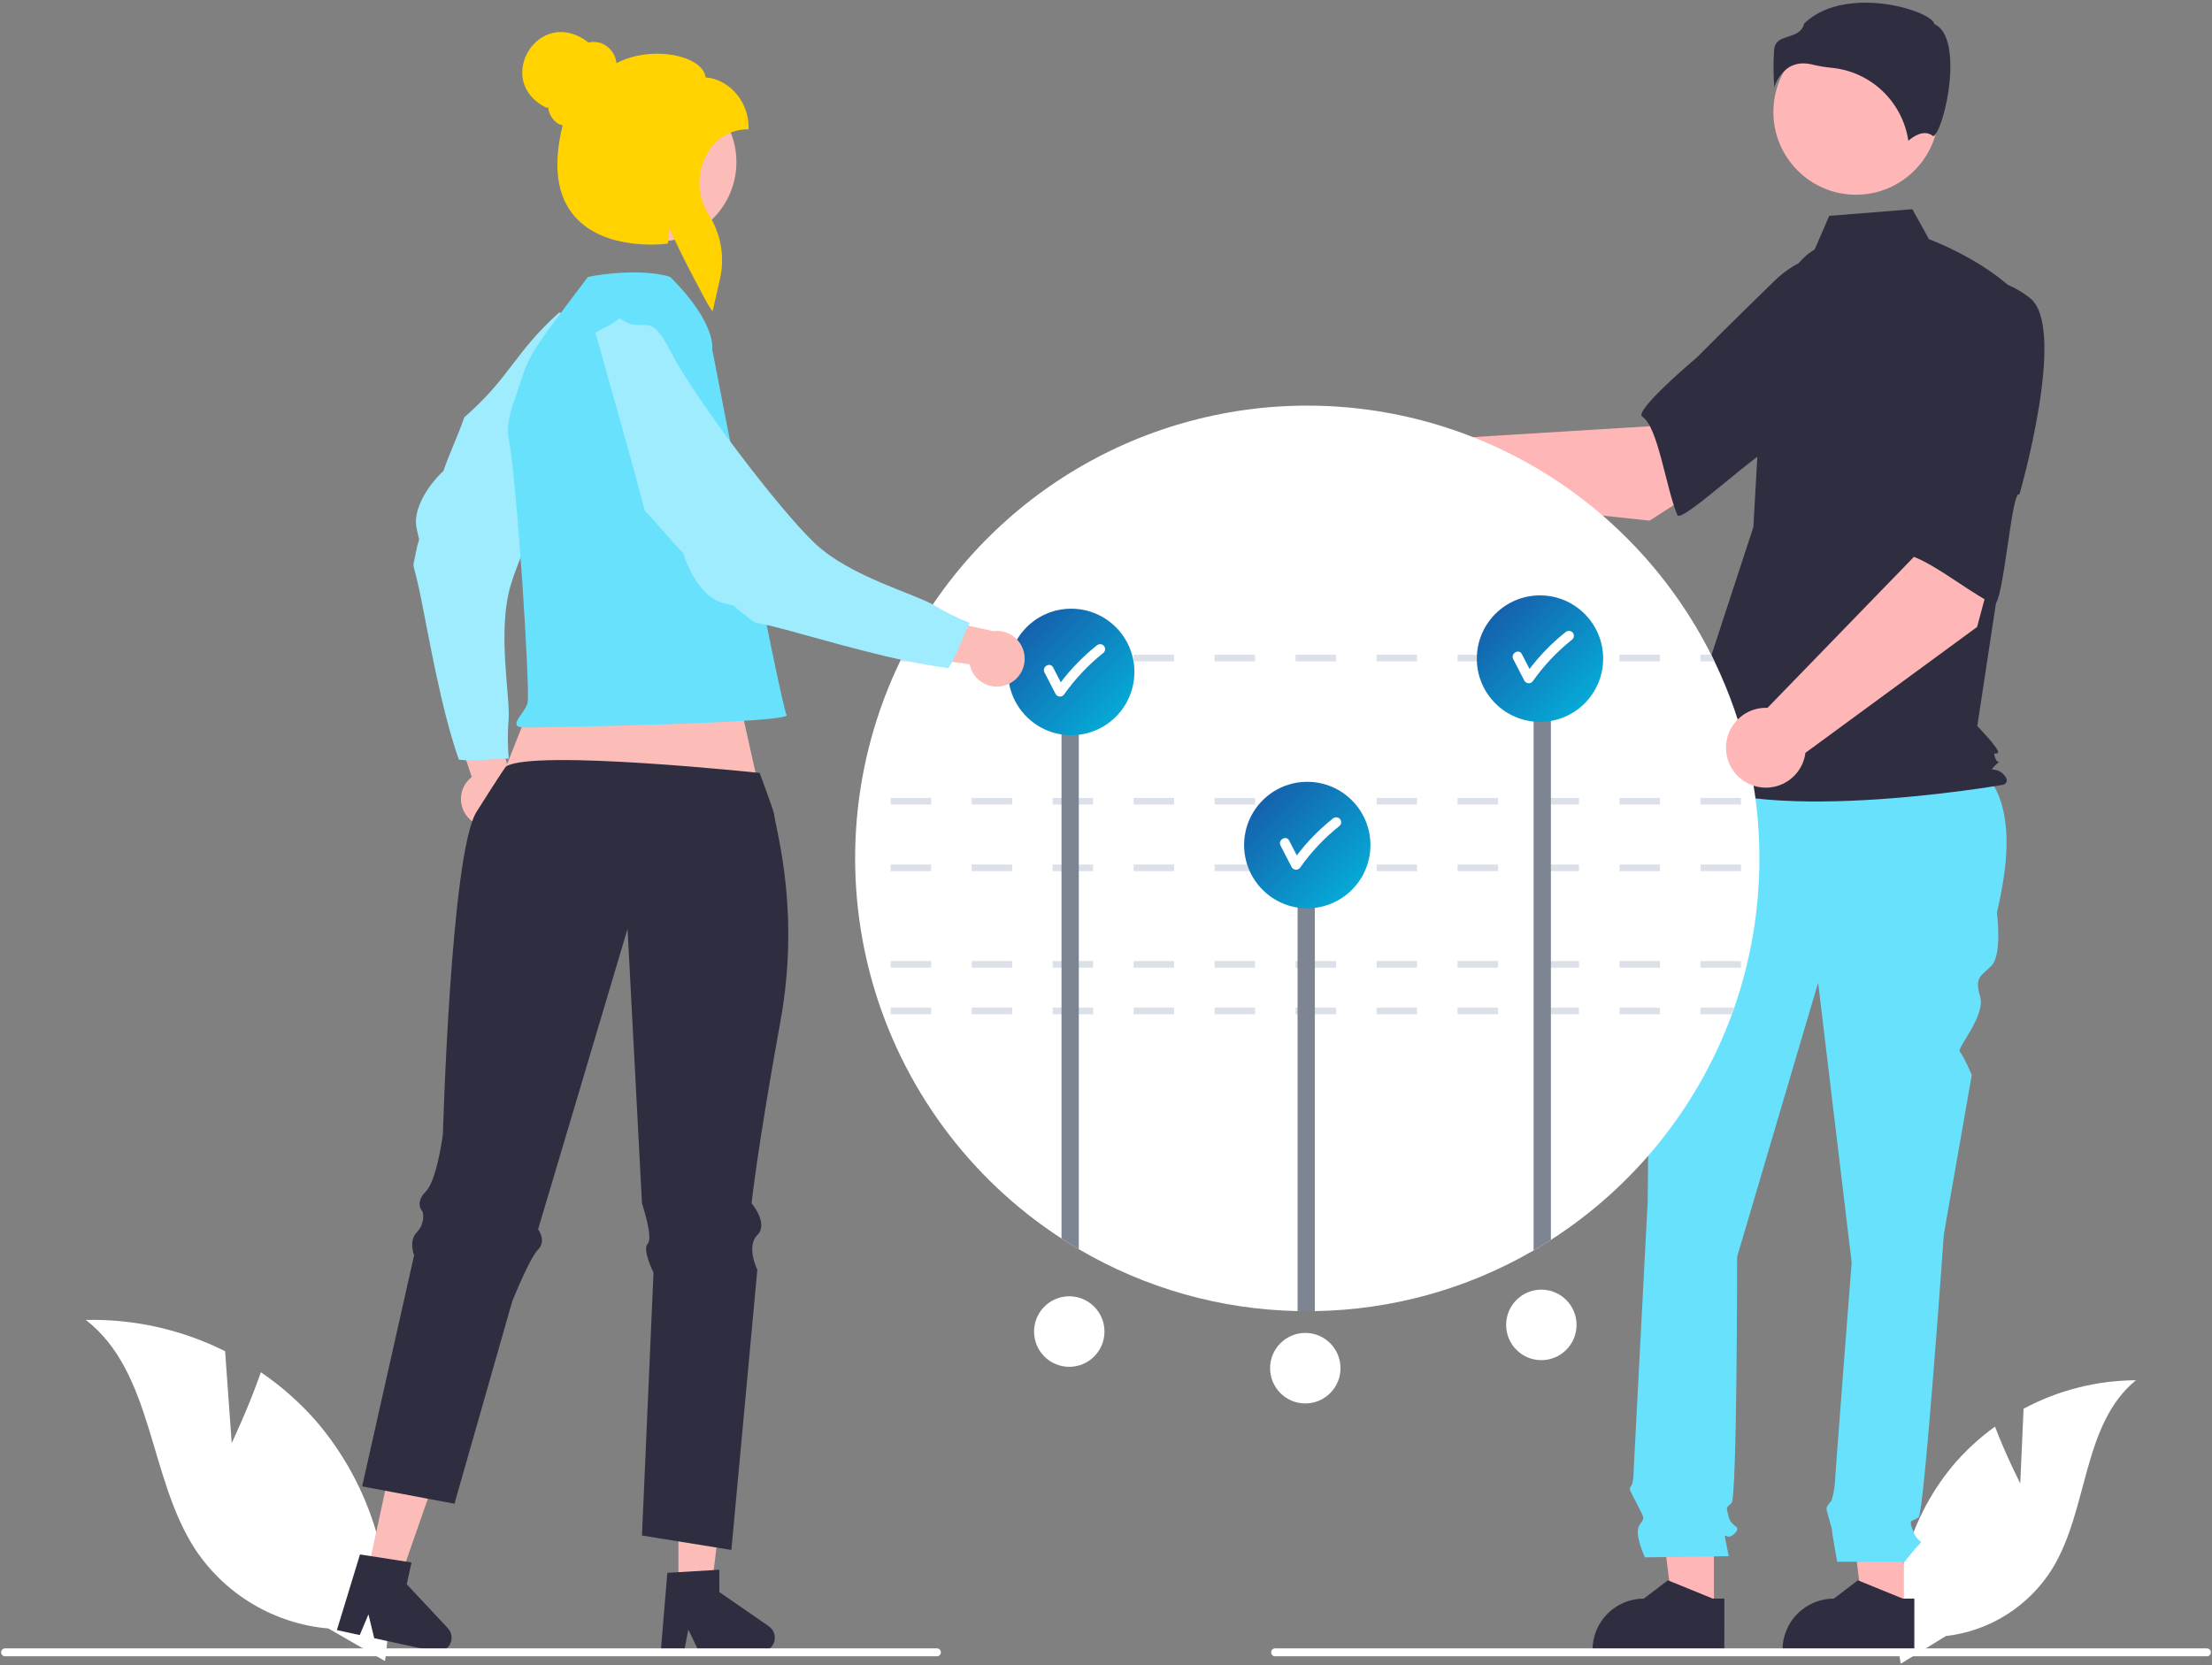 <svg width="251" height="189" viewBox="0 0 251 189" fill="none" xmlns="http://www.w3.org/2000/svg">
<rect x="0" y="0" width="251" height="189" fill="#808080" stroke="none"/>
<path d="M229.243 168.345L229.619 159.869C233.543 157.769 237.919 156.659 242.368 156.637C236.245 161.651 237.01 171.316 232.859 178.058C231.548 180.151 229.784 181.921 227.697 183.239C225.61 184.556 223.253 185.386 220.802 185.667L215.678 188.809C214.975 184.883 215.13 180.852 216.133 176.992C217.135 173.132 218.961 169.536 221.485 166.451C222.918 164.734 224.561 163.205 226.376 161.899C227.603 165.14 229.243 168.345 229.243 168.345Z" fill="white"/>
<path d="M53.325 92.993C52.987 92.683 52.72 92.303 52.544 91.879C52.368 91.455 52.287 90.998 52.306 90.54C52.326 90.081 52.446 89.632 52.657 89.225C52.868 88.817 53.166 88.462 53.53 88.182L50.02 77.592L55.611 79.096L58.087 88.922C58.516 89.565 58.694 90.343 58.587 91.109C58.481 91.874 58.099 92.574 57.511 93.076C56.925 93.578 56.174 93.846 55.403 93.831C54.631 93.816 53.892 93.517 53.325 92.993Z" fill="#FCBCB8"/>
<path d="M63.46 35.453C64.388 35.986 69.877 34.666 70.949 35.041C70.358 38.658 73.572 37.3 70.081 42.05C66.591 46.799 59.561 61.038 57.964 66.359C56.367 71.681 57.947 79.181 57.708 81.703C57.593 83.165 57.6 84.633 57.73 86.093C55.844 86.069 53.985 86.461 52.07 86.211C50.028 80.423 48.654 72.184 47.722 67.63C46.789 63.077 46.755 65.002 47.183 62.725C47.61 60.448 47.714 62.103 47.265 59.925C46.815 57.747 48.633 55.01 50.311 53.449C51.035 51.364 51.971 49.42 52.687 47.356C57.939 42.768 58.284 40.118 63.46 35.453Z" fill="#9EECFE"/>
<path d="M216.038 182.936H211.398L209.191 165.012H216.039L216.038 182.936Z" fill="#FFB6B6"/>
<path d="M217.223 187.44L202.263 187.44V187.25C202.263 185.704 202.876 184.22 203.968 183.127C205.06 182.033 206.541 181.418 208.086 181.418L210.819 179.342L215.918 181.419L217.224 181.419L217.223 187.44Z" fill="#2F2E41"/>
<path d="M194.483 182.936H189.843L187.636 165.012H194.484L194.483 182.936Z" fill="#FFB6B6"/>
<path d="M195.666 187.44L180.706 187.44V187.25C180.706 185.704 181.319 184.22 182.411 183.127C183.503 182.033 184.985 181.418 186.529 181.418L189.262 179.342L194.361 181.419L195.667 181.419L195.666 187.44Z" fill="#2F2E41"/>
<path d="M192.474 84.947L222.654 85.702C228.385 88.82 228.472 95.569 226.594 103.581C226.594 103.581 227.228 108.343 225.96 109.613C224.692 110.883 224.058 110.883 224.692 113.105C225.326 115.327 221.977 118.957 222.384 119.364C222.79 119.772 223.741 121.994 223.741 121.994L220.571 140.09C220.571 140.09 218.352 171.52 217.718 172.155C217.084 172.79 216.451 172.155 217.084 173.743C217.718 175.33 218.352 174.695 217.718 175.33C217.157 175.937 216.628 176.572 216.134 177.235H208.47C208.47 177.235 207.892 174.06 207.892 173.743C207.892 173.425 207.258 171.52 207.258 171.203C207.258 170.885 207.818 170.324 207.818 170.324C208.012 169.679 208.142 169.016 208.209 168.346C208.209 167.711 210.111 143.265 210.111 143.265L206.307 111.517L197.114 142.63C197.114 142.63 197.114 169.933 196.48 170.568C195.846 171.203 195.846 170.885 196.163 172.155C196.48 173.425 197.748 173.108 196.797 174.06C195.846 175.013 195.529 173.425 195.846 175.013L196.163 176.6L186.653 176.736C186.653 176.736 185.385 174.06 186.019 173.108C186.653 172.155 186.615 172.415 185.842 170.857C185.068 169.298 184.751 168.981 185.068 168.663C185.385 168.346 185.385 166.657 185.385 166.657L186.97 136.281C186.97 136.281 187.287 104.216 187.287 103.263C187.311 102.773 187.221 102.284 187.024 101.835V100.542L188.238 95.961L192.474 84.947Z" fill="#68E1FD"/>
<path d="M210.605 22.099C215.784 22.099 219.982 17.894 219.982 12.707C219.982 7.521 215.784 3.316 210.605 3.316C205.426 3.316 201.228 7.521 201.228 12.707C201.228 17.894 205.426 22.099 210.605 22.099Z" fill="#FFB6B6"/>
<path d="M205.916 28.305C203.896 29.508 202.688 31.718 201.994 33.967C200.71 38.13 199.937 42.435 199.692 46.786L198.959 59.811L189.885 87.545C197.749 94.21 227.311 89.06 227.311 89.06C227.311 89.06 228.218 88.757 227.311 87.848C226.403 86.939 225.52 87.745 226.427 86.836C227.335 85.927 226.709 86.939 226.407 86.031C226.104 85.122 226.407 85.728 226.709 85.425C227.011 85.122 224.367 82.395 224.367 82.395L226.787 66.476L229.812 34.364C226.182 29.82 218.882 27.141 218.882 27.141L216.996 23.741L207.565 24.497L205.916 28.305Z" fill="#2F2E41"/>
<path d="M204.63 7.196C204.993 7.199 205.354 7.246 205.706 7.337C206.398 7.504 207.101 7.622 207.81 7.691C209.981 7.895 212.021 8.822 213.604 10.324C215.186 11.826 216.221 13.816 216.543 15.975C217.087 15.499 218.327 14.624 219.344 15.438C219.359 15.451 219.368 15.457 219.404 15.44C220.079 15.12 221.277 11.173 221.313 7.698C221.332 5.853 221.042 3.498 219.553 2.752L219.474 2.713L219.454 2.628C219.354 2.213 218.242 1.505 216.31 0.953C212.799 -0.048 207.668 -0.193 204.72 2.679C204.497 3.647 203.668 3.912 202.935 4.147C202.123 4.407 201.422 4.631 201.311 5.628C201.219 7.048 201.226 8.472 201.331 9.89C201.607 9.022 202.146 8.262 202.875 7.718C203.393 7.369 204.006 7.186 204.63 7.196Z" fill="#2F2E41"/>
<path d="M187.177 59.086L202.495 49.261L194.78 38.991L187.162 48.376L163.426 49.833C162.802 49.215 162.012 48.793 161.152 48.617C160.292 48.441 159.399 48.519 158.583 48.843C157.767 49.166 157.062 49.72 156.555 50.438C156.047 51.155 155.759 52.005 155.726 52.883C155.693 53.762 155.915 54.631 156.367 55.385C156.818 56.139 157.479 56.745 158.269 57.13C159.058 57.514 159.942 57.66 160.813 57.55C161.684 57.44 162.504 57.078 163.173 56.51L187.177 59.086Z" fill="#FFB6B6"/>
<path d="M216.71 35.549C217.599 40.937 200.811 51.226 200.811 51.226C200.811 49.961 190.791 59.509 190.339 58.46C189.053 55.479 188.15 48.418 186.354 47.288C185.326 46.642 192.54 40.57 192.54 40.57C192.54 40.57 196.316 36.761 201.271 31.955C202.647 30.57 204.35 29.557 206.222 29.009C208.094 28.461 210.074 28.396 211.978 28.821C211.978 28.821 215.821 30.16 216.71 35.549Z" fill="#2F2E41"/>
<path d="M199.643 97.415C199.649 103.181 198.685 108.907 196.791 114.352C196.704 114.605 196.613 114.854 196.523 115.107C192.645 125.655 185.432 134.645 175.982 140.708C175.337 141.124 174.684 141.52 174.02 141.906C166.47 146.289 157.924 148.659 149.198 148.79C148.911 148.793 148.625 148.797 148.338 148.797C147.968 148.797 147.602 148.793 147.236 148.786C138.499 148.612 129.952 146.195 122.414 141.766C121.75 141.377 121.096 140.973 120.452 140.553C109.961 133.742 102.311 123.331 98.938 111.273C95.564 99.215 96.699 86.339 102.13 75.059C102.25 74.806 102.375 74.557 102.503 74.304C106.78 65.803 113.33 58.659 121.423 53.667C129.516 48.675 138.833 46.032 148.338 46.032C157.842 46.032 167.16 48.675 175.253 53.667C183.346 58.659 189.896 65.803 194.173 74.304C194.301 74.557 194.425 74.806 194.546 75.059C197.912 82.029 199.654 89.673 199.643 97.415Z" fill="white"/>
<path d="M183.769 114.352V115.107H188.364V114.352H183.769ZM174.58 114.352V115.107H179.174V114.352H174.58ZM165.39 114.352V115.107H169.985V114.352H165.39ZM156.201 114.352V115.107H160.795V114.352H156.201ZM147.011 114.352V115.107H151.606V114.352H147.011ZM137.821 114.352V115.107H142.416V114.352H137.821ZM128.632 114.352V115.107H133.227V114.352H128.632ZM119.446 114.352V115.107H124.037V114.352H119.446ZM110.256 114.352V115.107H114.851V114.352H110.256ZM101.067 114.352V115.107H105.662V114.352H101.067ZM196.792 114.352H192.959V115.107H196.524L196.792 114.352Z" fill="#DCE1E9"/>
<path d="M192.959 109.062V109.818H197.554V109.062H192.959ZM183.769 109.062V109.818H188.364V109.062H183.769ZM174.58 109.062V109.818H179.174V109.062H174.58ZM165.39 109.062V109.818H169.985V109.062H165.39ZM156.201 109.062V109.818H160.795V109.062H156.201ZM147.011 109.062V109.818H151.606V109.062H147.011ZM137.821 109.062V109.818H142.416V109.062H137.821ZM128.632 109.062V109.818H133.227V109.062H128.632ZM119.446 109.062V109.818H124.037V109.062H119.446ZM110.256 109.062V109.818H114.851V109.062H110.256ZM101.067 109.062V109.818H105.662V109.062H101.067Z" fill="#DCE1E9"/>
<path d="M192.959 98.106V98.861H197.554V98.106H192.959ZM183.769 98.106V98.861H188.364V98.106H183.769ZM174.58 98.106V98.861H179.174V98.106H174.58ZM165.39 98.106V98.861H169.985V98.106H165.39ZM156.201 98.106V98.861H160.795V98.106H156.201ZM147.011 98.106V98.861H151.606V98.106H147.011ZM137.821 98.106V98.861H142.416V98.106H137.821ZM128.632 98.106V98.861H133.227V98.106H128.632ZM119.446 98.106V98.861H124.037V98.106H119.446ZM110.256 98.106V98.861H114.851V98.106H110.256ZM101.067 98.106V98.861H105.662V98.106H101.067Z" fill="#DCE1E9"/>
<path d="M192.959 90.55V91.306H197.554V90.55H192.959ZM183.769 90.55V91.306H188.364V90.55H183.769ZM174.58 90.55V91.306H179.174V90.55H174.58ZM165.39 90.55V91.306H169.985V90.55H165.39ZM156.201 90.55V91.306H160.795V90.55H156.201ZM147.011 90.55V91.306H151.606V90.55H147.011ZM137.821 90.55V91.306H142.416V90.55H137.821ZM128.632 90.55V91.306H133.227V90.55H128.632ZM119.446 90.55V91.306H124.037V90.55H119.446ZM110.256 90.55V91.306H114.851V90.55H110.256ZM101.067 90.55V91.306H105.662V90.55H101.067Z" fill="#DCE1E9"/>
<path d="M194.172 74.304H192.957V75.06H194.545C194.424 74.806 194.3 74.557 194.172 74.304ZM183.767 74.304V75.06H188.362V74.304H183.767ZM174.578 74.304V75.06H179.173V74.304H174.578ZM165.388 74.304V75.06H169.983V74.304H165.388ZM156.199 74.304V75.06H160.793V74.304H156.199ZM147.009 74.304V75.06H151.604V74.304H147.009ZM137.82 74.304V75.06H142.414V74.304H137.82ZM128.63 74.304V75.06H133.225V74.304H128.63ZM119.444 74.304V75.06H124.035V74.304H119.444ZM110.255 74.304V75.06H114.849V74.304H110.255ZM102.502 74.304C102.374 74.557 102.25 74.806 102.129 75.06H105.66V74.304H102.502Z" fill="#DCE1E9"/>
<path d="M175.982 76.85V140.708C175.337 141.124 174.684 141.521 174.021 141.906V76.85H175.982Z" fill="#7D8592"/>
<path d="M149.199 98.008V148.79C148.912 148.794 148.626 148.797 148.339 148.797C147.969 148.797 147.603 148.794 147.237 148.786V98.008H149.199Z" fill="#7D8592"/>
<path d="M122.414 76.85V141.766C121.75 141.377 121.096 140.973 120.452 140.554V76.85H122.414Z" fill="#7D8592"/>
<path d="M26.292 163.765L25.544 153.342C20.642 150.888 15.216 149.67 9.738 149.792C17.445 155.759 16.828 167.685 22.166 175.846C23.85 178.379 26.082 180.499 28.696 182.051C31.31 183.602 34.239 184.545 37.266 184.808L43.681 188.504C44.414 183.647 44.088 178.688 42.724 173.97C41.36 169.251 38.991 164.885 35.78 161.171C33.958 159.106 31.883 157.279 29.605 155.732C28.203 159.764 26.292 163.765 26.292 163.765Z" fill="white"/>
<path d="M174.745 81.924C178.704 81.924 181.913 78.71 181.913 74.746C181.913 70.781 178.704 67.567 174.745 67.567C170.787 67.567 167.578 70.781 167.578 74.746C167.578 78.71 170.787 81.924 174.745 81.924Z" fill="url(#paint0_linear_2191_10742)"/>
<path d="M178.425 71.754C178.317 71.651 178.174 71.594 178.025 71.594C177.876 71.594 177.733 71.651 177.625 71.754C176.104 72.969 174.738 74.366 173.558 75.915C173.268 75.353 172.978 74.792 172.688 74.23C172.354 73.582 171.377 74.154 171.711 74.802C172.135 75.624 172.559 76.445 172.983 77.266C173.034 77.35 173.106 77.419 173.191 77.468C173.277 77.516 173.373 77.541 173.471 77.541C173.569 77.541 173.666 77.516 173.751 77.468C173.837 77.419 173.909 77.35 173.96 77.266C175.218 75.492 176.721 73.906 178.425 72.555C178.53 72.449 178.589 72.305 178.589 72.155C178.589 72.005 178.53 71.861 178.425 71.754Z" fill="white"/>
<path d="M148.338 103.082C152.297 103.082 155.506 99.868 155.506 95.903C155.506 91.939 152.297 88.725 148.338 88.725C144.38 88.725 141.171 91.939 141.171 95.903C141.171 99.868 144.38 103.082 148.338 103.082Z" fill="url(#paint1_linear_2191_10742)"/>
<path d="M152.018 92.912C151.91 92.808 151.767 92.751 151.618 92.751C151.469 92.751 151.326 92.808 151.218 92.912C149.697 94.126 148.331 95.524 147.151 97.072C146.861 96.511 146.571 95.949 146.281 95.388C145.947 94.739 144.97 95.312 145.304 95.96C145.728 96.781 146.152 97.602 146.576 98.424C146.627 98.508 146.699 98.577 146.784 98.625C146.87 98.673 146.966 98.698 147.064 98.698C147.162 98.698 147.259 98.673 147.344 98.625C147.43 98.577 147.502 98.508 147.553 98.424C148.811 96.649 150.314 95.063 152.018 93.713C152.123 93.606 152.183 93.462 152.183 93.312C152.183 93.162 152.123 93.018 152.018 92.912Z" fill="white"/>
<path d="M121.555 83.436C125.514 83.436 128.723 80.222 128.723 76.257C128.723 72.293 125.514 69.079 121.555 69.079C117.597 69.079 114.388 72.293 114.388 76.257C114.388 80.222 117.597 83.436 121.555 83.436Z" fill="url(#paint2_linear_2191_10742)"/>
<path d="M125.235 73.265C125.127 73.162 124.984 73.105 124.835 73.105C124.686 73.105 124.543 73.162 124.435 73.265C122.914 74.48 121.548 75.877 120.367 77.426C120.078 76.864 119.788 76.303 119.498 75.741C119.164 75.093 118.187 75.665 118.521 76.313C118.945 77.135 119.369 77.956 119.792 78.777C119.844 78.861 119.915 78.93 120.001 78.978C120.086 79.027 120.183 79.052 120.281 79.052C120.379 79.052 120.476 79.027 120.561 78.978C120.647 78.93 120.718 78.861 120.77 78.777C122.028 77.003 123.531 75.417 125.235 74.066C125.34 73.96 125.399 73.816 125.399 73.666C125.399 73.516 125.34 73.372 125.235 73.265Z" fill="white"/>
<path d="M224.343 71.152L229.061 53.559L216.452 51.169L217.13 63.244L200.563 80.329C199.686 80.293 198.817 80.514 198.063 80.964C197.309 81.414 196.702 82.073 196.316 82.863C195.929 83.653 195.781 84.538 195.888 85.41C195.996 86.283 196.355 87.105 196.921 87.777C197.487 88.449 198.236 88.942 199.076 89.195C199.917 89.448 200.813 89.45 201.655 89.202C202.497 88.954 203.249 88.465 203.819 87.797C204.389 87.128 204.752 86.308 204.864 85.436L224.343 71.152Z" fill="#FFB6B6"/>
<path d="M230.353 33.834C234.633 37.218 229.139 56.147 229.139 56.147C228.289 55.212 227.301 69.028 226.261 68.557C223.306 67.22 217.891 62.61 215.803 62.986C214.609 63.201 215.86 53.847 215.86 53.847C215.86 53.847 216.09 48.484 216.523 41.59C216.609 39.638 217.186 37.74 218.202 36.072C219.218 34.405 220.638 33.022 222.331 32.051C222.331 32.051 226.073 30.45 230.353 33.834Z" fill="#2F2E41"/>
<path d="M82.522 73.332L87.71 96.517L54.468 94.446L63.508 71.676L82.522 73.332Z" fill="#FCBCB8"/>
<path d="M76.986 180.339L80.72 180.339L82.496 165.915H76.985L76.986 180.339Z" fill="#FCBCB8"/>
<path d="M75.723 178.494L81.625 178.141V180.674L87.237 184.556C87.514 184.747 87.723 185.023 87.833 185.342C87.943 185.661 87.948 186.006 87.848 186.329C87.748 186.651 87.547 186.932 87.276 187.132C87.005 187.332 86.677 187.44 86.34 187.44H79.312L78.101 184.934L77.628 187.44H74.978L75.723 178.494Z" fill="#2F2E41"/>
<path d="M41.694 178.479L45.343 179.271L50.133 165.552L44.747 164.382L41.694 178.479Z" fill="#FCBCB8"/>
<path d="M40.849 176.407L46.693 177.316L46.156 179.791L50.819 184.776C51.049 185.022 51.195 185.336 51.235 185.671C51.275 186.006 51.207 186.345 51.041 186.638C50.874 186.932 50.619 187.164 50.312 187.302C50.004 187.44 49.661 187.476 49.331 187.404L42.464 185.912L41.81 183.206L40.818 185.554L38.228 184.992L40.849 176.407Z" fill="#2F2E41"/>
<path d="M88.558 115.904C85.937 130.328 85.282 136.556 85.282 136.556C85.282 136.556 87.247 138.851 85.937 140.163C84.627 141.476 85.937 144.096 85.937 144.096L82.991 175.896L80.619 175.511L74.906 174.591L72.845 174.257L74.155 144.426C74.155 144.426 72.845 141.802 73.5 141.146C74.155 140.49 72.845 136.556 72.845 136.556L71.209 105.413L61.06 139.507C61.06 139.507 62.044 140.819 61.06 141.802C60.079 142.784 58.117 147.703 58.117 147.703L52.081 168.854L51.569 170.65L48.421 170.06L44.996 169.415L44.366 169.298L43.246 169.085L42.525 168.949L42.28 168.905L41.094 168.682L41.453 167.087L41.639 166.248L46.745 143.536L46.862 143.011L46.987 142.458C46.987 142.458 46.332 140.819 47.312 139.833C47.599 139.533 47.809 139.167 47.923 138.767C48.037 138.367 48.053 137.946 47.968 137.539C47.935 137.504 47.906 137.468 47.88 137.429C47.764 137.269 47.684 137.087 47.645 136.894C47.558 136.483 47.635 135.908 48.297 135.244C48.484 135.046 48.64 134.821 48.762 134.577C49.757 132.689 50.259 128.69 50.259 128.69C50.259 128.69 51.145 97.015 54.043 92.177C54.197 91.924 57.274 87.068 57.435 86.969C60.707 85.004 86.2 87.718 86.2 87.718C86.2 87.718 87.744 91.873 87.814 92.305C88.191 94.735 90.779 103.668 88.558 115.904Z" fill="#2F2E41"/>
<path d="M80.811 39.609C80.811 39.609 81.363 36.741 76.062 31.433C73.256 30.496 68.394 31.042 66.709 31.433C58.914 41.737 60.31 39.919 58.281 45.677C57.755 47.17 57.491 48.604 57.725 49.775C58.661 54.459 60.179 78.503 59.867 79.752C59.556 81.001 57.373 82.563 59.556 82.563C61.738 82.563 89.884 82.069 89.26 81.132C88.637 80.196 80.811 39.609 80.811 39.609Z" fill="#68E1FD"/>
<path d="M114.239 77.71C113.812 77.876 113.353 77.945 112.896 77.915C112.439 77.884 111.994 77.753 111.592 77.531C111.191 77.309 110.843 77.002 110.573 76.631C110.303 76.26 110.118 75.834 110.03 75.384L98.999 73.814L102.835 69.471L112.722 71.627C113.487 71.529 114.262 71.716 114.899 72.152C115.536 72.588 115.991 73.243 116.178 73.993C116.366 74.743 116.271 75.536 115.914 76.221C115.557 76.906 114.961 77.436 114.239 77.71Z" fill="#FCBCB8"/>
<path d="M67.571 37.763C68.46 37.169 69.47 36.889 70.283 36.095C73.253 38.237 73.471 34.75 76.162 39.995C78.853 45.24 88.451 57.886 92.497 61.688C96.543 65.491 103.952 67.414 106.1 68.752C107.355 69.507 108.671 70.154 110.034 70.688C109.173 72.368 108.695 74.21 107.619 75.816C101.534 75.069 93.557 72.63 89.071 71.439C84.585 70.246 86.291 71.135 84.446 69.737C82.601 68.34 84.126 68.984 81.979 68.416C79.832 67.849 78.195 65.001 77.547 62.8C76.006 61.222 74.684 59.517 73.159 57.956C71.396 51.203 69.435 44.482 67.571 37.763Z" fill="#9EECFE"/>
<path d="M74.534 27.436C79.521 27.436 83.563 23.388 83.563 18.394C83.563 13.4 79.521 9.352 74.534 9.352C69.548 9.352 65.506 13.4 65.506 18.394C65.506 23.388 69.548 27.436 74.534 27.436Z" fill="#FCBCB8"/>
<path d="M80.566 34.923C80.138 34.311 76.939 28.242 75.988 25.947C75.89 26.444 75.828 26.947 75.803 27.453L75.794 27.642L75.607 27.666C75.326 27.702 68.685 28.509 65.23 24.585C63.182 22.26 62.718 18.773 63.848 14.219C63.642 14.179 63.445 14.103 63.266 13.995C62.967 13.787 62.717 13.518 62.533 13.204C62.349 12.89 62.236 12.539 62.201 12.177L62.01 12.229C55.862 9.232 61.158 0.468 66.774 4.825C67.266 4.715 67.78 4.745 68.256 4.911C68.716 5.098 69.117 5.406 69.416 5.803C69.715 6.2 69.901 6.67 69.954 7.165C72.856 5.636 76.696 5.885 78.682 7.032C79.513 7.512 79.991 8.117 80.076 8.791C82.421 8.923 84.944 11.211 84.944 14.453V14.679H84.719C83.775 14.699 82.855 14.976 82.056 15.48C81.257 15.984 80.61 16.696 80.185 17.539C79.608 18.583 79.322 19.763 79.358 20.956C79.394 22.148 79.75 23.309 80.389 24.316C81.084 25.384 81.558 26.581 81.784 27.836C82.01 29.09 81.983 30.378 81.705 31.622L80.858 35.34L80.566 34.923Z" fill="#FFD200"/>
<path d="M106.764 187.515C106.764 187.574 106.752 187.632 106.73 187.687C106.707 187.742 106.674 187.791 106.633 187.833C106.591 187.875 106.541 187.908 106.487 187.931C106.432 187.953 106.374 187.965 106.315 187.964H0.578C0.459 187.964 0.345 187.917 0.261 187.833C0.177 187.748 0.129 187.634 0.129 187.515C0.129 187.396 0.177 187.281 0.261 187.197C0.345 187.113 0.459 187.065 0.578 187.065H106.315C106.374 187.065 106.432 187.077 106.487 187.099C106.541 187.122 106.591 187.155 106.633 187.196C106.674 187.238 106.707 187.288 106.73 187.343C106.752 187.397 106.764 187.456 106.764 187.515Z" fill="white"/>
<path d="M250.87 187.515C250.87 187.574 250.858 187.632 250.836 187.687C250.813 187.742 250.78 187.791 250.738 187.833C250.697 187.875 250.647 187.908 250.593 187.931C250.538 187.953 250.48 187.965 250.421 187.964H144.684C144.565 187.964 144.451 187.917 144.367 187.833C144.282 187.748 144.235 187.634 144.235 187.515C144.235 187.396 144.282 187.281 144.367 187.197C144.451 187.113 144.565 187.065 144.684 187.065H250.421C250.48 187.065 250.538 187.077 250.593 187.099C250.647 187.122 250.697 187.155 250.738 187.196C250.78 187.238 250.813 187.288 250.836 187.343C250.858 187.397 250.87 187.456 250.87 187.515Z" fill="white"/>
<path d="M121.332 155.113C123.538 155.113 125.327 153.322 125.327 151.112C125.327 148.902 123.538 147.11 121.332 147.11C119.125 147.11 117.336 148.902 117.336 151.112C117.336 153.322 119.125 155.113 121.332 155.113Z" fill="white"/>
<path d="M148.115 159.269C150.321 159.269 152.11 157.478 152.11 155.268C152.11 153.058 150.321 151.266 148.115 151.266C145.908 151.266 144.12 153.058 144.12 155.268C144.12 157.478 145.908 159.269 148.115 159.269Z" fill="white"/>
<path d="M174.899 154.357C177.106 154.357 178.895 152.566 178.895 150.356C178.895 148.146 177.106 146.355 174.899 146.355C172.693 146.355 170.904 148.146 170.904 150.356C170.904 152.566 172.693 154.357 174.899 154.357Z" fill="white"/>
<defs>
<linearGradient id="paint0_linear_2191_10742" x1="181.913" y1="81.924" x2="167.556" y2="67.589" gradientUnits="userSpaceOnUse">
<stop stop-color="#03B8DF"/>
<stop offset="1" stop-color="#1853A4"/>
</linearGradient>
<linearGradient id="paint1_linear_2191_10742" x1="155.506" y1="103.082" x2="141.149" y2="88.747" gradientUnits="userSpaceOnUse">
<stop stop-color="#03B8DF"/>
<stop offset="1" stop-color="#1853A4"/>
</linearGradient>
<linearGradient id="paint2_linear_2191_10742" x1="128.723" y1="83.436" x2="114.366" y2="69.1" gradientUnits="userSpaceOnUse">
<stop stop-color="#03B8DF"/>
<stop offset="1" stop-color="#1853A4"/>
</linearGradient>
</defs>
</svg>
